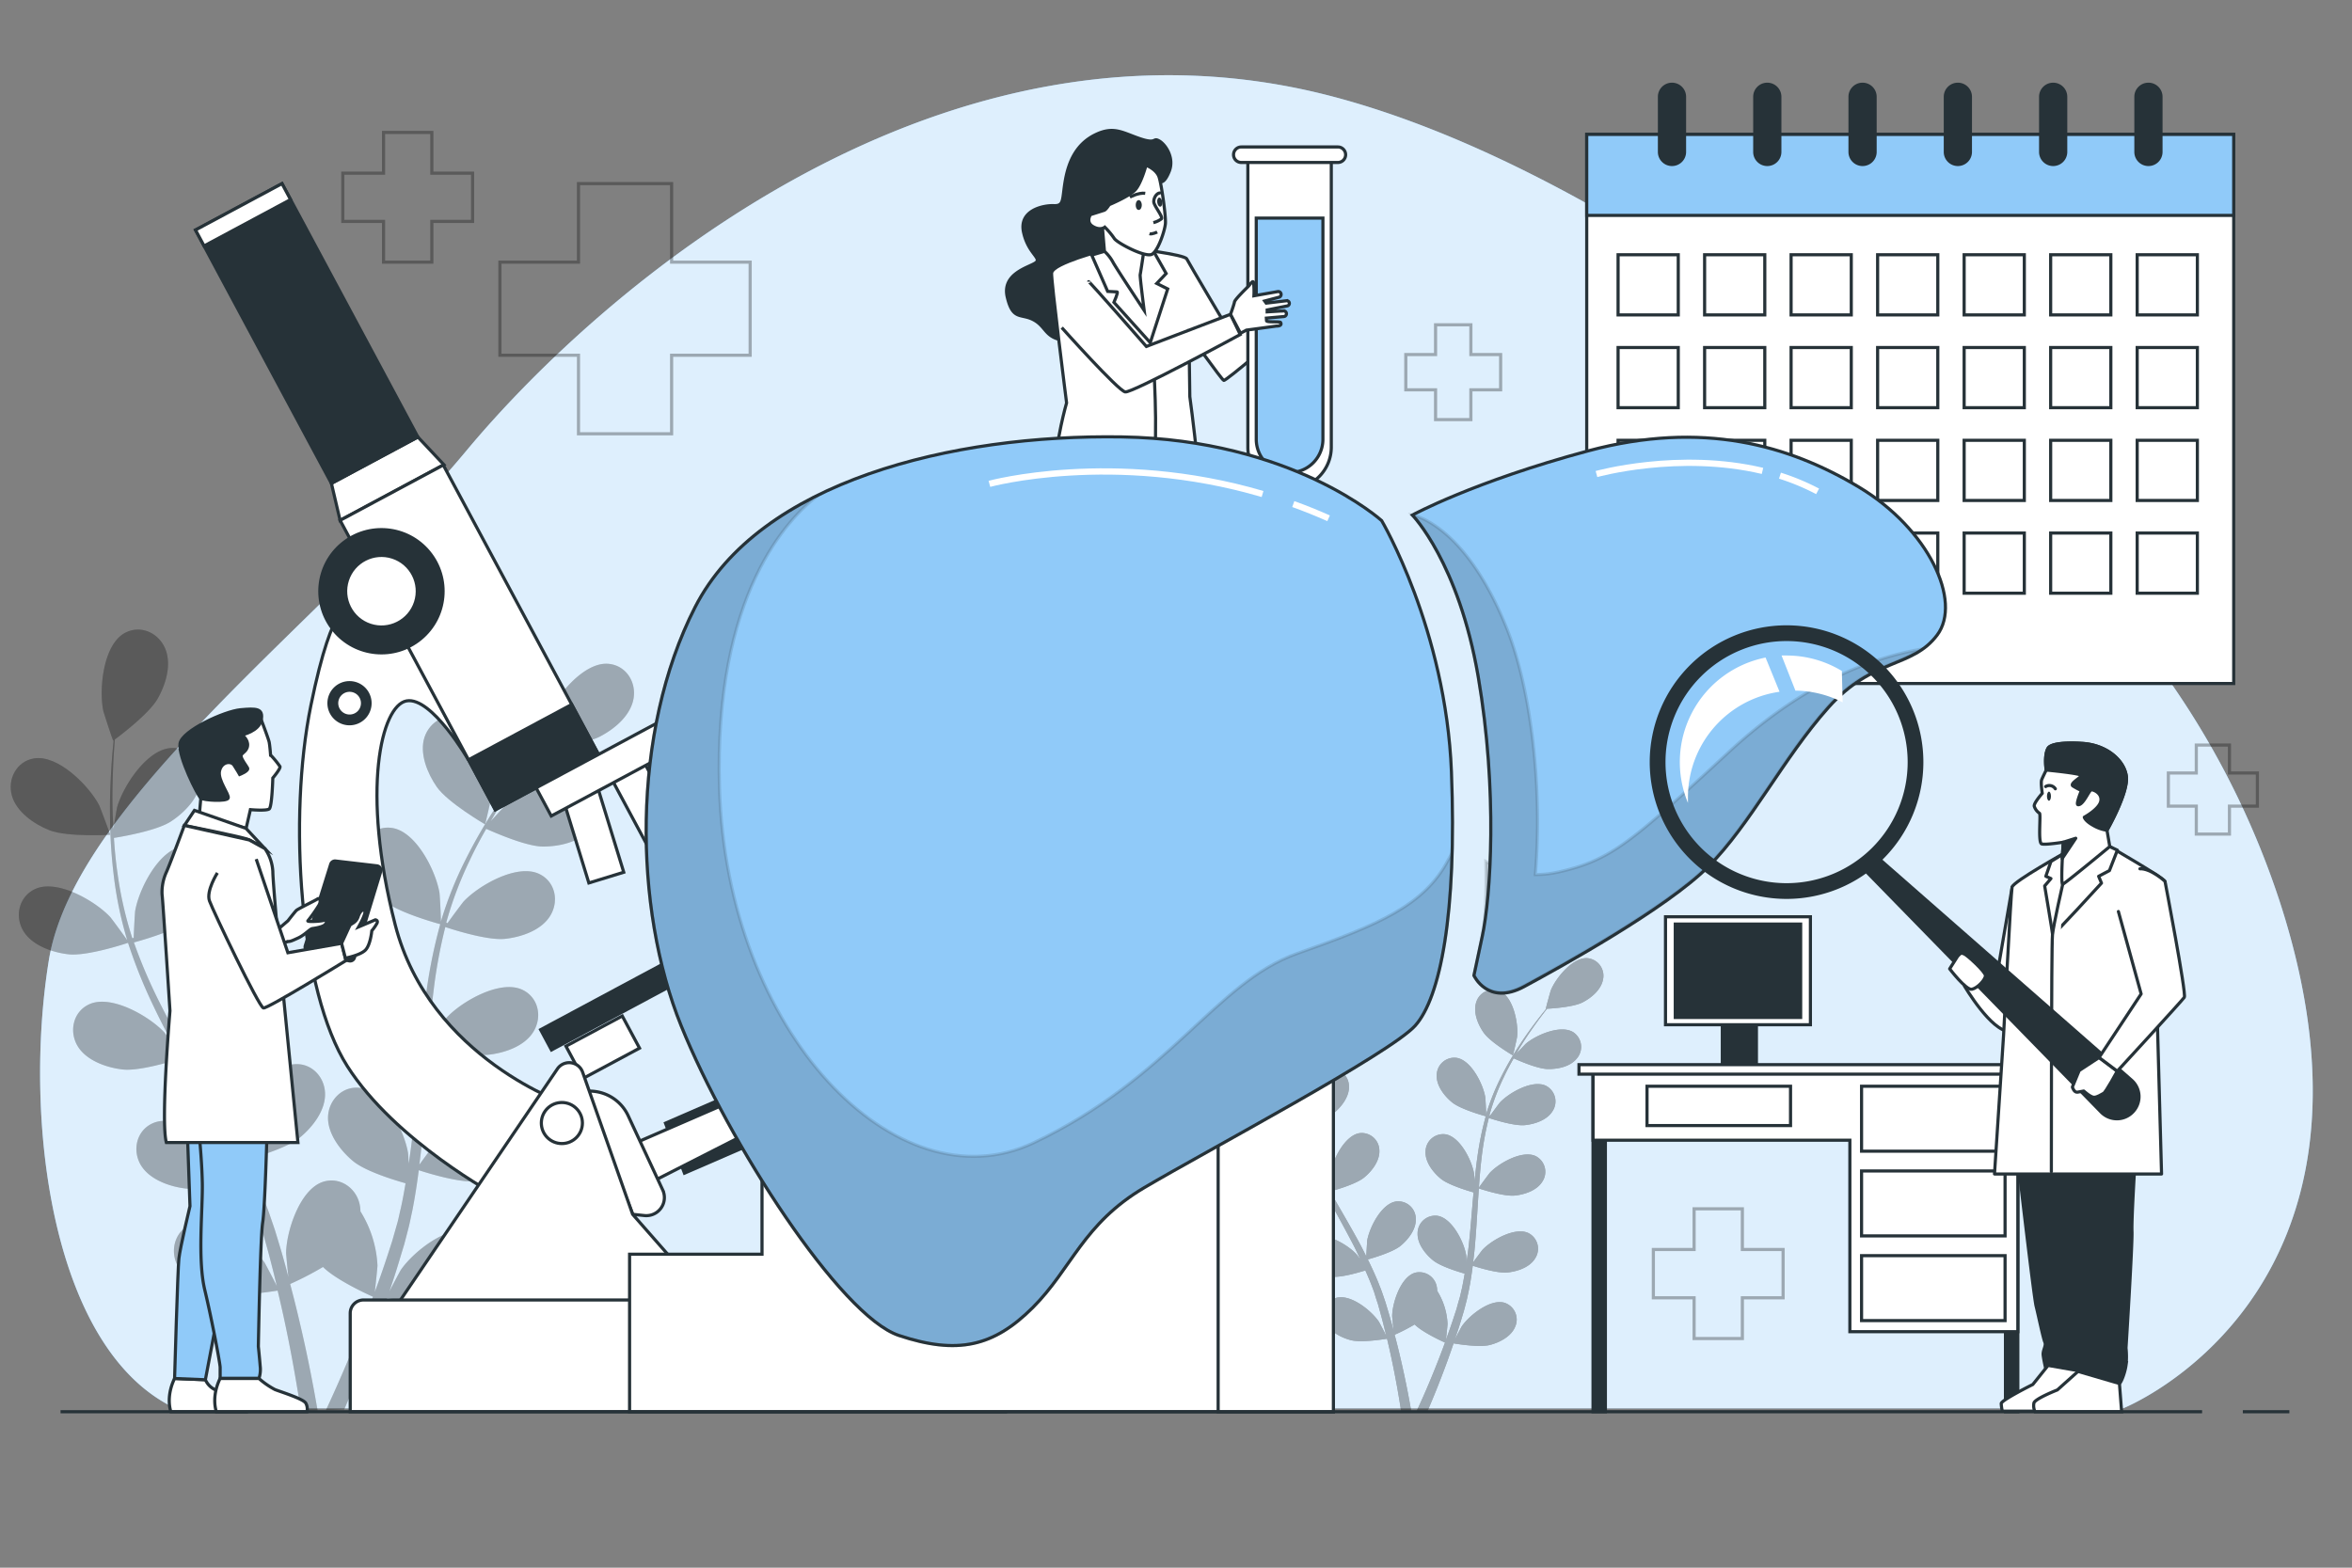 <svg xmlns="http://www.w3.org/2000/svg" viewBox="0 0 750 500"><rect x="0" y="0" width="750" height="500" fill="#808080" stroke="none"/><g id="freepik--background-simple--inject-169"><path d="M727,287.69a268.52,268.52,0,0,0-76.78-117.25C600.27,125.89,508.88,52.8,424.7,30.72,300.86-1.75,192.61,91,148.58,143.92S23.82,255.26,15.57,306.29s.91,124.33,40.36,142.89H677S767.65,413.15,727,287.69Z" style="fill:#90CAF9"></path><path d="M727,287.69a268.52,268.52,0,0,0-76.78-117.25C600.27,125.89,508.88,52.8,424.7,30.72,300.86-1.75,192.61,91,148.58,143.92S23.82,255.26,15.57,306.29s.91,124.33,40.36,142.89H677S767.65,413.15,727,287.69Z" style="fill:#fff;opacity:0.7"></path></g><g id="freepik--Plants--inject-169"><g style="opacity:0.3"><path d="M482.42,336.61c.08,0,1.33-5.6,1.36-6,.44-4.22-1.2-12.63-5.55-14.54a5.62,5.62,0,0,0-7.52,3.65c-1,3.19.55,7,2.37,9.6C475.21,332.41,482.42,336.6,482.42,336.61Z"></path><path d="M398.07,337.75c3.46,1.37,11.78.89,11.79.89s-2-5.4-2.15-5.72c-2-3.76-8-9.87-12.65-9.07a5.61,5.61,0,0,0-4.26,7.2C391.69,334.28,395.12,336.58,398.07,337.75Z"></path><path d="M401.8,361.79c3.55.39,10.91-2,11.5-2.23a98.42,98.42,0,0,0,4.95,12.32c1.1,2.34,2.29,4.65,3.51,7-.71-1-1.36-1.83-1.46-1.94-2.89-3.11-10.3-7.42-14.6-5.41a5.63,5.63,0,0,0-2.21,8.07c1.72,2.88,5.64,4.2,8.79,4.54s9.51-1.58,11.17-2.12l1.43,2.64c2.3,4.21,4.62,8.41,6.77,12.59.76,1.47,1.45,3,2.15,4.43-.64-.86-1.18-1.58-1.27-1.68-2.89-3.11-10.29-7.42-14.6-5.41a5.63,5.63,0,0,0-2.21,8.07c1.72,2.88,5.64,4.2,8.79,4.54s8.89-1.4,10.87-2c.67,1.53,1.35,3.07,1.93,4.59.37,1,.8,2,1.11,3.09s.67,2.1,1,3.13c.55,2,1.14,4.08,1.64,6.06.35,1.37.67,2.68,1,4-.73-1.48-2.24-4.34-2.39-4.56-2.38-3.51-9-8.89-13.61-7.56a5.62,5.62,0,0,0-3.4,7.64c1.26,3.11,4.93,5,8,5.82,3.37.91,10.72-.29,11.64-.44.52,2.19,1,4.32,1.43,6.35,1.49,7,2.46,12.86,3.09,17l3.21-.12c0-.12,0-.23-.06-.36-.72-4.16-1.84-10.09-3.5-17.13-.51-2.23-1.11-4.59-1.75-7a60.81,60.81,0,0,0,6.38-3.28c2.53,2.54,8.86,5.4,9.68,5.77-.77,2.11-1.55,4.16-2.31,6.08-2.61,6.66-5,12.1-6.8,15.89l3.53-.13c1.63-3.76,3.7-8.78,5.9-14.76.8-2.14,1.6-4.44,2.41-6.82.9.15,8.26,1.38,11.64.49,3.06-.8,6.74-2.68,8-5.79a5.63,5.63,0,0,0-3.38-7.65c-4.55-1.36-11.24,4-13.64,7.5-.14.21-1.42,2.62-2.21,4.15.33-1,.65-1.91,1-2.92.65-2,1.24-4,1.88-6.13.28-1,.55-2.1.83-3.17s.48-2.21.73-3.32c.52-2.59.93-5.24,1.27-7.92,1.74.56,7.94,2.48,11.11,2.14s7.07-1.63,8.8-4.51a5.61,5.61,0,0,0-2.18-8.07c-4.29-2-11.72,2.25-14.62,5.34-.18.2-2,2.65-3,4,.2-1.61.4-3.22.54-4.86.42-4.73.7-9.52,1-14.31.09-1.47.19-2.93.3-4.39.61.21,7.93,2.64,11.48,2.27,3.15-.33,7.07-1.63,8.8-4.51a5.62,5.62,0,0,0-2.18-8.08c-4.29-2-11.72,2.25-14.62,5.35-.21.23-2.84,3.77-3.47,4.7.23-3.21.48-6.42.86-9.57a99.46,99.46,0,0,1,2.3-12.64c.28.1,7.91,2.68,11.54,2.29,3.16-.33,7.08-1.63,8.81-4.5a5.62,5.62,0,0,0-2.18-8.08c-4.3-2-11.72,2.25-14.62,5.35-.19.2-2.19,2.89-3.12,4.2l-.24-.12a71.33,71.33,0,0,1,4.56-12.08c1-2.15,2.08-4.15,3.18-6.08,1.37.63,7.67,3.42,11,3.43s7.21-.84,9.24-3.51a5.63,5.63,0,0,0-1.27-8.27c-4.05-2.48-11.9.95-15.12,3.71-.18.15-1.79,1.88-3,3.15.51-.86,1-1.76,1.52-2.57,1.88-3.06,3.79-5.75,5.51-8.12,1-1.34,1.9-2.53,2.76-3.63,1.67-.09,8.38-.53,11.27-2s6-4.08,6.59-7.38a5.63,5.63,0,0,0-4.95-6.75c-4.74-.34-10.12,6.32-11.71,10.26-.13.34-1.67,5.9-1.58,5.9h.1c-.86,1.05-1.76,2.18-2.73,3.44-1.77,2.33-3.74,5-5.7,8a99.44,99.44,0,0,0-5.84,10.08,73.86,73.86,0,0,0-4.87,12.09l0,.15c0-1.39-.23-5.28-.28-5.58-.69-4.18-4.49-11.86-9.19-12.56a5.62,5.62,0,0,0-6.29,5.51c-.16,3.35,2.38,6.61,4.82,8.64,2.74,2.28,10.22,4.33,10.81,4.49a99.19,99.19,0,0,0-2.66,13c-.37,2.55-.65,5.14-.91,7.73-.06-1.2-.12-2.27-.15-2.42-.69-4.19-4.49-11.87-9.19-12.57a5.63,5.63,0,0,0-6.29,5.52c-.16,3.35,2.38,6.6,4.82,8.63s8.81,3.93,10.49,4.4l-.27,3c-.4,4.78-.78,9.56-1.29,14.23-.19,1.65-.42,3.27-.66,4.88-.05-1.07-.11-2-.13-2.1-.69-4.19-4.49-11.86-9.19-12.56a5.62,5.62,0,0,0-6.3,5.51c-.15,3.35,2.39,6.61,4.83,8.63s8.19,3.74,10.19,4.32c-.29,1.64-.58,3.3-.93,4.88-.27,1.08-.45,2.13-.78,3.2s-.6,2.11-.89,3.16c-.65,2-1.3,4-2,6-.46,1.34-.92,2.6-1.39,3.88.2-1.64.53-4.85.52-5.12a21.72,21.72,0,0,0-3.3-10.51,6.43,6.43,0,0,0-.12-1.24,5.62,5.62,0,0,0-7-4.52c-4.54,1.38-7.17,9.54-7.24,13.78,0,.25.26,3,.45,4.68-.26-1-.51-1.95-.8-3-.55-2-1.16-4-1.81-6.15-.35-1-.7-2.06-1.06-3.1s-.82-2.11-1.22-3.17c-1-2.45-2.13-4.89-3.32-7.31,1.77-.49,8-2.32,10.45-4.34s5-5.27,4.85-8.62a5.61,5.61,0,0,0-6.27-5.53c-4.7.68-8.53,8.34-9.24,12.52,0,.26-.22,3.32-.28,5-.73-1.45-1.44-2.9-2.23-4.35-2.26-4.17-4.67-8.33-7.07-12.48L424.16,380c.63-.17,8.08-2.17,10.83-4.44,2.45-2,5-5.27,4.86-8.62a5.63,5.63,0,0,0-6.28-5.54c-4.7.68-8.53,8.35-9.24,12.53-.05.32-.29,4.72-.3,5.84-1.59-2.81-3.14-5.63-4.56-8.46a98.69,98.69,0,0,1-5.06-11.81c.29-.07,8.08-2.13,10.89-4.46,2.45-2,5-5.26,4.86-8.61a5.63,5.63,0,0,0-6.27-5.54c-4.71.68-8.54,8.34-9.25,12.52,0,.28-.23,3.63-.28,5.23l-.27,0a72.63,72.63,0,0,1-2.86-12.6c-.35-2.34-.55-4.61-.7-6.82,1.49-.23,8.28-1.38,11.05-3.19s5.55-4.68,5.77-8a5.61,5.61,0,0,0-5.62-6.19c-4.75.15-9.4,7.35-10.56,11.43-.07.22-.46,2.55-.73,4.25-.05-1-.12-2-.15-3-.12-3.59,0-6.88.12-9.8.08-1.66.19-3.16.3-4.56,1.34-1,6.7-5.06,8.29-7.89s2.76-6.71,1.42-9.78a5.62,5.62,0,0,0-7.85-2.91c-4.14,2.33-4.95,10.86-4.1,15,.07.36,1.86,5.84,1.93,5.79l.08-.06c-.14,1.35-.27,2.79-.38,4.37-.19,2.92-.37,6.23-.33,9.83a100.61,100.61,0,0,0,.69,11.63,72.73,72.73,0,0,0,2.61,12.78.58.58,0,0,1,.05.14c-.79-1.14-3.1-4.28-3.3-4.5-2.89-3.11-10.29-7.42-14.6-5.41a5.63,5.63,0,0,0-2.21,8.07C394.73,360.12,398.65,361.44,401.8,361.79Z"></path><path d="M398.07,337.75c3.46,1.37,11.78.89,11.79.89s-2-5.4-2.15-5.72c-2-3.76-8-9.87-12.65-9.07a5.61,5.61,0,0,0-4.26,7.2C391.69,334.28,395.12,336.58,398.07,337.75Z"></path><path d="M482.42,336.61c.08,0,1.33-5.6,1.36-6,.44-4.22-1.2-12.63-5.55-14.54a5.62,5.62,0,0,0-7.52,3.65c-1,3.19.55,7,2.37,9.6C475.21,332.41,482.42,336.6,482.42,336.61Z"></path><path d="M401.8,361.79c3.55.39,10.91-2,11.5-2.23a98.42,98.42,0,0,0,4.95,12.32c1.1,2.34,2.29,4.65,3.51,7-.71-1-1.36-1.83-1.46-1.94-2.89-3.11-10.3-7.42-14.6-5.41a5.63,5.63,0,0,0-2.21,8.07c1.72,2.88,5.64,4.2,8.79,4.54s9.51-1.58,11.17-2.12l1.43,2.64c2.3,4.21,4.62,8.41,6.77,12.59.76,1.47,1.45,3,2.15,4.43-.64-.86-1.18-1.58-1.27-1.68-2.89-3.11-10.29-7.42-14.6-5.41a5.63,5.63,0,0,0-2.21,8.07c1.72,2.88,5.64,4.2,8.79,4.54s8.89-1.4,10.87-2c.67,1.53,1.35,3.07,1.93,4.59.37,1,.8,2,1.11,3.09s.67,2.1,1,3.13c.55,2,1.14,4.08,1.64,6.06.35,1.37.67,2.68,1,4-.73-1.48-2.24-4.34-2.39-4.56-2.38-3.51-9-8.89-13.61-7.56a5.62,5.62,0,0,0-3.4,7.64c1.26,3.11,4.93,5,8,5.82,3.37.91,10.72-.29,11.64-.44.52,2.19,1,4.32,1.43,6.35,1.49,7,2.46,12.86,3.09,17l3.21-.12c0-.12,0-.23-.06-.36-.72-4.16-1.84-10.09-3.5-17.13-.51-2.23-1.11-4.59-1.75-7a60.81,60.81,0,0,0,6.38-3.28c2.53,2.54,8.86,5.4,9.68,5.77-.77,2.11-1.55,4.16-2.31,6.08-2.61,6.66-5,12.1-6.8,15.89l3.53-.13c1.63-3.76,3.7-8.78,5.9-14.76.8-2.14,1.6-4.44,2.41-6.82.9.15,8.26,1.38,11.64.49,3.06-.8,6.74-2.68,8-5.79a5.63,5.63,0,0,0-3.38-7.65c-4.55-1.36-11.24,4-13.64,7.5-.14.21-1.42,2.62-2.21,4.15.33-1,.65-1.91,1-2.92.65-2,1.24-4,1.88-6.13.28-1,.55-2.1.83-3.17s.48-2.21.73-3.32c.52-2.59.93-5.24,1.27-7.92,1.74.56,7.94,2.48,11.11,2.14s7.07-1.63,8.8-4.51a5.61,5.61,0,0,0-2.18-8.07c-4.29-2-11.72,2.25-14.62,5.34-.18.2-2,2.65-3,4,.2-1.61.4-3.22.54-4.86.42-4.73.7-9.52,1-14.31.09-1.47.19-2.93.3-4.39.61.21,7.93,2.64,11.48,2.27,3.15-.33,7.07-1.63,8.8-4.51a5.62,5.62,0,0,0-2.18-8.08c-4.29-2-11.72,2.25-14.62,5.35-.21.23-2.84,3.77-3.47,4.7.23-3.21.48-6.42.86-9.57a99.46,99.46,0,0,1,2.3-12.64c.28.1,7.91,2.68,11.54,2.29,3.16-.33,7.08-1.63,8.81-4.5a5.62,5.62,0,0,0-2.18-8.08c-4.3-2-11.72,2.25-14.62,5.35-.19.2-2.19,2.89-3.12,4.2l-.24-.12a71.33,71.33,0,0,1,4.56-12.08c1-2.15,2.08-4.15,3.18-6.08,1.37.63,7.67,3.42,11,3.43s7.21-.84,9.24-3.51a5.63,5.63,0,0,0-1.27-8.27c-4.05-2.48-11.9.95-15.12,3.71-.18.15-1.79,1.88-3,3.15.51-.86,1-1.76,1.52-2.57,1.88-3.06,3.79-5.75,5.51-8.12,1-1.34,1.9-2.53,2.76-3.63,1.67-.09,8.38-.53,11.27-2s6-4.08,6.59-7.38a5.63,5.63,0,0,0-4.95-6.75c-4.74-.34-10.12,6.32-11.71,10.26-.13.34-1.67,5.9-1.58,5.9h.1c-.86,1.05-1.76,2.18-2.73,3.44-1.77,2.33-3.74,5-5.7,8a99.44,99.44,0,0,0-5.84,10.08,73.86,73.86,0,0,0-4.87,12.09l0,.15c0-1.39-.23-5.28-.28-5.58-.69-4.18-4.49-11.86-9.19-12.56a5.62,5.62,0,0,0-6.29,5.51c-.16,3.35,2.38,6.61,4.82,8.64,2.74,2.28,10.22,4.33,10.81,4.49a99.19,99.19,0,0,0-2.66,13c-.37,2.55-.65,5.14-.91,7.73-.06-1.2-.12-2.27-.15-2.42-.69-4.19-4.49-11.87-9.19-12.57a5.63,5.63,0,0,0-6.29,5.52c-.16,3.35,2.38,6.6,4.82,8.63s8.81,3.93,10.49,4.4l-.27,3c-.4,4.78-.78,9.56-1.29,14.23-.19,1.65-.42,3.27-.66,4.88-.05-1.07-.11-2-.13-2.1-.69-4.19-4.49-11.86-9.19-12.56a5.62,5.62,0,0,0-6.3,5.51c-.15,3.35,2.39,6.61,4.83,8.63s8.19,3.74,10.19,4.32c-.29,1.64-.58,3.3-.93,4.88-.27,1.08-.45,2.13-.78,3.2s-.6,2.11-.89,3.16c-.65,2-1.3,4-2,6-.46,1.34-.92,2.6-1.39,3.88.2-1.64.53-4.85.52-5.12a21.72,21.72,0,0,0-3.3-10.51,6.43,6.43,0,0,0-.12-1.24,5.62,5.62,0,0,0-7-4.52c-4.54,1.38-7.17,9.54-7.24,13.78,0,.25.26,3,.45,4.68-.26-1-.51-1.95-.8-3-.55-2-1.16-4-1.81-6.15-.35-1-.7-2.06-1.06-3.1s-.82-2.11-1.22-3.17c-1-2.45-2.13-4.89-3.32-7.31,1.77-.49,8-2.32,10.45-4.34s5-5.27,4.85-8.62a5.61,5.61,0,0,0-6.27-5.53c-4.7.68-8.53,8.34-9.24,12.52,0,.26-.22,3.32-.28,5-.73-1.45-1.44-2.9-2.23-4.35-2.26-4.17-4.67-8.33-7.07-12.48L424.16,380c.63-.17,8.08-2.17,10.83-4.44,2.45-2,5-5.27,4.86-8.62a5.63,5.63,0,0,0-6.28-5.54c-4.7.68-8.53,8.35-9.24,12.53-.05.32-.29,4.72-.3,5.84-1.59-2.81-3.14-5.63-4.56-8.46a98.69,98.69,0,0,1-5.06-11.81c.29-.07,8.08-2.13,10.89-4.46,2.45-2,5-5.26,4.86-8.61a5.63,5.63,0,0,0-6.27-5.54c-4.71.68-8.54,8.34-9.25,12.52,0,.28-.23,3.63-.28,5.23l-.27,0a72.63,72.63,0,0,1-2.86-12.6c-.35-2.34-.55-4.61-.7-6.82,1.49-.23,8.28-1.38,11.05-3.19s5.55-4.68,5.77-8a5.61,5.61,0,0,0-5.62-6.19c-4.75.15-9.4,7.35-10.56,11.43-.07.22-.46,2.55-.73,4.25-.05-1-.12-2-.15-3-.12-3.59,0-6.88.12-9.8.08-1.66.19-3.16.3-4.56,1.34-1,6.7-5.06,8.29-7.89s2.76-6.71,1.42-9.78a5.62,5.62,0,0,0-7.85-2.91c-4.14,2.33-4.95,10.86-4.1,15,.07.36,1.86,5.84,1.93,5.79l.08-.06c-.14,1.35-.27,2.79-.38,4.37-.19,2.92-.37,6.23-.33,9.83a100.61,100.61,0,0,0,.69,11.63,72.73,72.73,0,0,0,2.61,12.78.58.58,0,0,1,.05.14c-.79-1.14-3.1-4.28-3.3-4.5-2.89-3.11-10.29-7.42-14.6-5.41a5.63,5.63,0,0,0-2.21,8.07C394.73,360.12,398.65,361.44,401.8,361.79Z"></path></g><g style="opacity:0.3"><path d="M154.66,262.91c.12.07,2.17-9.21,2.23-9.81.72-6.95-2-20.8-9.13-23.95-5.16-2.27-10.73.88-12.4,6s.92,11.53,3.91,15.81C142.77,256,154.65,262.9,154.66,262.91Z"></path><path d="M15.75,264.79c5.7,2.25,19.41,1.46,19.42,1.46s-3.26-8.88-3.54-9.42c-3.24-6.19-13.13-16.25-20.84-14.93-5.55.95-8.46,6.64-7,11.85S10.9,262.87,15.75,264.79Z"></path><path d="M21.89,304.37c5.85.64,18-3.34,18.94-3.66A163.09,163.09,0,0,0,49,321c1.82,3.84,3.78,7.65,5.79,11.45-1.18-1.6-2.24-3-2.41-3.2-4.76-5.12-17-12.22-24-8.91-5.11,2.39-6.4,8.65-3.63,13.29s9.27,6.91,14.46,7.48,15.66-2.61,18.41-3.49c.78,1.45,1.55,2.9,2.34,4.35,3.8,6.93,7.61,13.84,11.15,20.73,1.25,2.42,2.39,4.86,3.54,7.29-1-1.41-1.94-2.6-2.09-2.77-4.76-5.11-17-12.21-24-8.9-5.11,2.38-6.41,8.65-3.64,13.29s9.28,6.91,14.47,7.48c5,.55,14.65-2.31,17.91-3.34,1.1,2.53,2.21,5.06,3.16,7.56.61,1.72,1.32,3.33,1.84,5.09s1.1,3.45,1.64,5.15c.92,3.31,1.89,6.73,2.7,10,.59,2.26,1.1,4.42,1.63,6.6-1.22-2.43-3.69-7.14-3.94-7.51C80.3,396.84,69.32,388,61.81,390.18c-5.4,1.58-7.64,7.57-5.6,12.58s8.12,8.24,13.16,9.59c5.55,1.48,17.65-.48,19.16-.73.86,3.6,1.66,7.12,2.36,10.45,2.45,11.5,4,21.18,5.08,28l5.3-.19c0-.21-.06-.39-.1-.6-1.19-6.85-3-16.61-5.76-28.2-.85-3.67-1.84-7.57-2.89-11.56A101.88,101.88,0,0,0,103,404.09c4.16,4.19,14.59,8.9,15.94,9.5-1.28,3.48-2.55,6.85-3.8,10-4.31,11-8.31,19.92-11.2,26.15l5.82-.2c2.67-6.19,6.08-14.46,9.71-24.3,1.31-3.53,2.64-7.33,4-11.24,1.49.26,13.6,2.28,19.17.81,5-1.33,11.1-4.42,13.2-9.53s-.15-11-5.56-12.6c-7.5-2.23-18.51,6.58-22.46,12.35-.23.34-2.34,4.31-3.64,6.84.54-1.61,1.07-3.15,1.6-4.81,1.07-3.26,2-6.56,3.1-10.09.45-1.73.91-3.47,1.36-5.23s.8-3.63,1.21-5.46c.85-4.27,1.52-8.64,2.09-13.05,2.86.93,13.07,4.08,18.28,3.53s11.65-2.69,14.49-7.42,1.52-10.9-3.58-13.31c-7.07-3.33-19.3,3.71-24.07,8.81-.3.32-3.31,4.36-4.93,6.62.33-2.66.66-5.31.9-8,.69-7.78,1.14-15.68,1.63-23.56.15-2.42.32-4.82.49-7.23,1,.34,13.07,4.35,18.91,3.74,5.19-.55,11.65-2.69,14.49-7.43s1.52-10.89-3.58-13.3c-7.07-3.34-19.3,3.71-24.07,8.81-.36.38-4.69,6.21-5.72,7.74.37-5.3.79-10.58,1.42-15.76A161.55,161.55,0,0,1,142,295.67c.47.16,13,4.4,19,3.77,5.19-.55,11.64-2.69,14.49-7.42s1.52-10.9-3.58-13.3c-7.07-3.34-19.3,3.7-24.07,8.8-.31.34-3.62,4.77-5.14,6.92l-.4-.2a119.36,119.36,0,0,1,7.51-19.89c1.65-3.54,3.43-6.83,5.24-10,2.26,1,12.63,5.62,18.07,5.65,5.22,0,11.87-1.4,15.23-5.78s2.7-10.67-2.1-13.62c-6.67-4.1-19.59,1.57-24.9,6.11-.29.25-2.94,3.08-4.85,5.18.84-1.42,1.68-2.9,2.5-4.24,3.1-5,6.25-9.46,9.06-13.36,1.63-2.2,3.13-4.16,4.56-6,2.75-.14,13.8-.87,18.56-3.31s9.89-6.71,10.84-12.15-2.52-10.71-8.14-11.12c-7.8-.56-16.66,10.42-19.28,16.9-.22.56-2.75,9.72-2.61,9.71h.17c-1.41,1.73-2.91,3.59-4.5,5.66-2.91,3.84-6.16,8.21-9.38,13.2a163.93,163.93,0,0,0-9.62,16.6,120.76,120.76,0,0,0-8,19.91c0,.08,0,.17-.07.25,0-2.29-.36-8.69-.45-9.18-1.14-6.89-7.39-19.54-15.13-20.69-5.58-.83-10.11,3.68-10.37,9.08s3.93,10.88,7.94,14.22c4.53,3.76,16.83,7.12,17.81,7.39A164.07,164.07,0,0,0,136,316.19c-.6,4.21-1.07,8.47-1.49,12.74-.1-2-.2-3.75-.24-4-1.15-6.89-7.4-19.53-15.14-20.68-5.57-.83-10.11,3.67-10.36,9.08s3.92,10.88,7.94,14.21,14.5,6.47,17.27,7.25c-.14,1.64-.3,3.27-.44,4.92-.66,7.87-1.29,15.74-2.13,23.44-.3,2.71-.7,5.37-1.08,8-.09-1.76-.18-3.24-.22-3.46-1.14-6.89-7.39-19.54-15.13-20.69-5.58-.83-10.12,3.68-10.37,9.08s3.93,10.88,7.94,14.22,13.49,6.16,16.78,7.1c-.47,2.71-.94,5.43-1.53,8-.44,1.77-.73,3.51-1.27,5.27l-1.48,5.2c-1.06,3.27-2.14,6.65-3.25,9.81-.76,2.21-1.52,4.29-2.29,6.4.33-2.7.86-8,.86-8.44a35.91,35.91,0,0,0-5.44-17.3,9.94,9.94,0,0,0-.2-2c-1-5.31-6.19-9.09-11.59-7.45-7.48,2.28-11.8,15.71-11.91,22.69,0,.41.42,4.89.73,7.71-.44-1.63-.84-3.22-1.31-4.89-.91-3.31-1.92-6.59-3-10.12-.57-1.69-1.16-3.4-1.75-5.12s-1.34-3.47-2-5.22c-1.64-4-3.49-8-5.45-12,2.9-.81,13.15-3.81,17.2-7.15s8.22-8.66,8-14.18-4.75-9.93-10.33-9.12c-7.74,1.12-14,13.74-15.22,20.62-.07.43-.35,5.47-.45,8.24-1.2-2.39-2.38-4.79-3.67-7.17-3.72-6.87-7.7-13.71-11.64-20.56-1.21-2.09-2.39-4.19-3.58-6.29,1-.28,13.3-3.58,17.83-7.32,4-3.32,8.23-8.67,8-14.19s-4.75-9.92-10.33-9.11c-7.74,1.11-14,13.73-15.22,20.62-.09.52-.48,7.77-.5,9.61-2.61-4.62-5.17-9.26-7.51-13.93a163.63,163.63,0,0,1-8.33-19.43c.48-.13,13.3-3.52,17.94-7.35,4-3.32,8.23-8.67,8-14.19s-4.74-9.92-10.32-9.11c-7.75,1.11-14.05,13.73-15.22,20.62-.08.45-.39,6-.47,8.6l-.44.07a119.21,119.21,0,0,1-4.72-20.74c-.57-3.87-.9-7.6-1.14-11.23,2.45-.39,13.64-2.28,18.19-5.26,4.37-2.86,9.13-7.71,9.51-13.22s-3.63-10.39-9.27-10.2c-7.82.26-15.47,12.11-17.39,18.83-.11.36-.75,4.19-1.19,7-.08-1.64-.2-3.34-.25-4.91-.2-5.91,0-11.34.19-16.14.13-2.74.31-5.2.5-7.51,2.21-1.63,11-8.34,13.65-13s4.55-11.05,2.34-16.11-8-7.54-12.92-4.78c-6.82,3.83-8.15,17.88-6.76,24.72.12.6,3.07,9.63,3.18,9.55l.13-.1c-.22,2.21-.44,4.59-.63,7.19-.3,4.81-.61,10.25-.53,16.19a163.44,163.44,0,0,0,1.13,19.15,120,120,0,0,0,4.3,21c0,.08.06.16.08.25-1.29-1.89-5.1-7.05-5.44-7.42-4.75-5.11-17-12.21-24-8.9C6,286,4.66,292.25,7.43,296.89S16.71,303.8,21.89,304.37Z"></path><path d="M15.75,264.79c5.7,2.25,19.41,1.46,19.42,1.46s-3.26-8.88-3.54-9.42c-3.24-6.19-13.13-16.25-20.84-14.93-5.55.95-8.46,6.64-7,11.85S10.9,262.87,15.75,264.79Z" style="opacity:0.3"></path><path d="M154.66,262.91c.12.07,2.17-9.21,2.23-9.81.72-6.95-2-20.8-9.13-23.95-5.16-2.27-10.73.88-12.4,6s.92,11.53,3.91,15.81C142.77,256,154.65,262.9,154.66,262.91Z" style="opacity:0.3"></path><path d="M21.89,304.37c5.85.64,18-3.34,18.94-3.66A163.09,163.09,0,0,0,49,321c1.82,3.84,3.78,7.65,5.79,11.45-1.18-1.6-2.24-3-2.41-3.2-4.76-5.12-17-12.22-24-8.91-5.11,2.39-6.4,8.65-3.63,13.29s9.27,6.91,14.46,7.48,15.66-2.61,18.41-3.49c.78,1.45,1.55,2.9,2.34,4.35,3.8,6.93,7.61,13.84,11.15,20.73,1.25,2.42,2.39,4.86,3.54,7.29-1-1.41-1.94-2.6-2.09-2.77-4.76-5.11-17-12.21-24-8.9-5.11,2.38-6.41,8.65-3.64,13.29s9.28,6.91,14.47,7.48c5,.55,14.65-2.31,17.91-3.34,1.1,2.53,2.21,5.06,3.16,7.56.61,1.72,1.32,3.33,1.84,5.09s1.1,3.45,1.64,5.15c.92,3.31,1.89,6.73,2.7,10,.59,2.26,1.1,4.42,1.63,6.6-1.22-2.43-3.69-7.14-3.94-7.51C80.3,396.84,69.32,388,61.81,390.18c-5.4,1.58-7.64,7.57-5.6,12.58s8.12,8.24,13.16,9.59c5.55,1.48,17.65-.48,19.16-.73.86,3.6,1.66,7.12,2.36,10.45,2.45,11.5,4,21.18,5.08,28l5.3-.19c0-.21-.06-.39-.1-.6-1.19-6.85-3-16.61-5.76-28.2-.85-3.67-1.84-7.57-2.89-11.56A101.88,101.88,0,0,0,103,404.09c4.16,4.19,14.59,8.9,15.94,9.5-1.28,3.48-2.55,6.85-3.8,10-4.31,11-8.31,19.92-11.2,26.15l5.82-.2c2.67-6.19,6.08-14.46,9.71-24.3,1.31-3.53,2.64-7.33,4-11.24,1.49.26,13.6,2.28,19.17.81,5-1.33,11.1-4.42,13.2-9.53s-.15-11-5.56-12.6c-7.5-2.23-18.51,6.58-22.46,12.35-.23.34-2.34,4.31-3.64,6.84.54-1.61,1.07-3.15,1.6-4.81,1.07-3.26,2-6.56,3.1-10.09.45-1.73.91-3.47,1.36-5.23s.8-3.63,1.21-5.46c.85-4.27,1.52-8.64,2.09-13.05,2.86.93,13.07,4.08,18.28,3.53s11.65-2.69,14.49-7.42,1.52-10.9-3.58-13.31c-7.07-3.33-19.3,3.71-24.07,8.81-.3.32-3.31,4.36-4.93,6.62.33-2.66.66-5.31.9-8,.69-7.78,1.14-15.68,1.63-23.56.15-2.42.32-4.82.49-7.23,1,.34,13.07,4.35,18.91,3.74,5.19-.55,11.65-2.69,14.49-7.43s1.52-10.89-3.58-13.3c-7.07-3.34-19.3,3.71-24.07,8.81-.36.38-4.69,6.21-5.72,7.74.37-5.3.79-10.58,1.42-15.76A161.55,161.55,0,0,1,142,295.67c.47.16,13,4.4,19,3.77,5.19-.55,11.64-2.69,14.49-7.42s1.52-10.9-3.58-13.3c-7.07-3.34-19.3,3.7-24.07,8.8-.31.34-3.62,4.77-5.14,6.92l-.4-.2a119.36,119.36,0,0,1,7.51-19.89c1.65-3.54,3.43-6.83,5.24-10,2.26,1,12.63,5.62,18.07,5.65,5.22,0,11.87-1.4,15.23-5.78s2.7-10.67-2.1-13.62c-6.67-4.1-19.59,1.57-24.9,6.11-.29.25-2.94,3.08-4.85,5.18.84-1.42,1.68-2.9,2.5-4.24,3.1-5,6.25-9.46,9.06-13.36,1.63-2.2,3.13-4.16,4.56-6,2.75-.14,13.8-.87,18.56-3.31s9.89-6.71,10.84-12.15-2.52-10.71-8.14-11.12c-7.8-.56-16.66,10.42-19.28,16.9-.22.56-2.75,9.72-2.61,9.71h.17c-1.41,1.73-2.91,3.59-4.5,5.66-2.91,3.84-6.16,8.21-9.38,13.2a163.93,163.93,0,0,0-9.62,16.6,120.76,120.76,0,0,0-8,19.91c0,.08,0,.17-.07.25,0-2.29-.36-8.69-.45-9.18-1.14-6.89-7.39-19.54-15.13-20.69-5.58-.83-10.11,3.68-10.37,9.08s3.93,10.88,7.94,14.22c4.53,3.76,16.83,7.12,17.81,7.39A164.07,164.07,0,0,0,136,316.19c-.6,4.21-1.07,8.47-1.49,12.74-.1-2-.2-3.75-.24-4-1.15-6.89-7.4-19.53-15.14-20.68-5.57-.83-10.11,3.67-10.36,9.08s3.92,10.88,7.94,14.21,14.5,6.47,17.27,7.25c-.14,1.64-.3,3.27-.44,4.92-.66,7.87-1.29,15.74-2.13,23.44-.3,2.71-.7,5.37-1.08,8-.09-1.76-.18-3.24-.22-3.46-1.14-6.89-7.39-19.54-15.13-20.69-5.58-.83-10.12,3.68-10.37,9.08s3.93,10.88,7.94,14.22,13.49,6.16,16.78,7.1c-.47,2.71-.94,5.43-1.53,8-.44,1.77-.73,3.51-1.27,5.27l-1.48,5.2c-1.06,3.27-2.14,6.65-3.25,9.81-.76,2.21-1.52,4.29-2.29,6.4.33-2.7.86-8,.86-8.44a35.91,35.91,0,0,0-5.44-17.3,9.94,9.94,0,0,0-.2-2c-1-5.31-6.19-9.09-11.59-7.45-7.48,2.28-11.8,15.71-11.91,22.69,0,.41.42,4.89.73,7.71-.44-1.63-.84-3.22-1.31-4.89-.91-3.31-1.92-6.59-3-10.12-.57-1.69-1.16-3.4-1.75-5.12s-1.34-3.47-2-5.22c-1.64-4-3.49-8-5.45-12,2.9-.81,13.15-3.81,17.2-7.15s8.22-8.66,8-14.18-4.75-9.93-10.33-9.12c-7.74,1.12-14,13.74-15.22,20.62-.07.43-.35,5.47-.45,8.24-1.2-2.39-2.38-4.79-3.67-7.17-3.72-6.87-7.7-13.71-11.64-20.56-1.21-2.09-2.39-4.19-3.58-6.29,1-.28,13.3-3.58,17.83-7.32,4-3.32,8.23-8.67,8-14.19s-4.75-9.92-10.33-9.11c-7.74,1.11-14,13.73-15.22,20.62-.09.52-.48,7.77-.5,9.61-2.61-4.62-5.17-9.26-7.51-13.93a163.63,163.63,0,0,1-8.33-19.43c.48-.13,13.3-3.52,17.94-7.35,4-3.32,8.23-8.67,8-14.19s-4.74-9.92-10.32-9.11c-7.75,1.11-14.05,13.73-15.22,20.62-.08.45-.39,6-.47,8.6l-.44.07a119.21,119.21,0,0,1-4.72-20.74c-.57-3.87-.9-7.6-1.14-11.23,2.45-.39,13.64-2.28,18.19-5.26,4.37-2.86,9.13-7.71,9.51-13.22s-3.63-10.39-9.27-10.2c-7.82.26-15.47,12.11-17.39,18.83-.11.36-.75,4.19-1.19,7-.08-1.64-.2-3.34-.25-4.91-.2-5.91,0-11.34.19-16.14.13-2.74.31-5.2.5-7.51,2.21-1.63,11-8.34,13.65-13s4.55-11.05,2.34-16.11-8-7.54-12.92-4.78c-6.82,3.83-8.15,17.88-6.76,24.72.12.6,3.07,9.63,3.18,9.55l.13-.1c-.22,2.21-.44,4.59-.63,7.19-.3,4.81-.61,10.25-.53,16.19a163.44,163.44,0,0,0,1.13,19.15,120,120,0,0,0,4.3,21c0,.08.06.16.08.25-1.29-1.89-5.1-7.05-5.44-7.42-4.75-5.11-17-12.21-24-8.9C6,286,4.66,292.25,7.43,296.89S16.71,303.8,21.89,304.37Z" style="opacity:0.3"></path></g></g><g id="freepik--Graphics--inject-169"><polygon points="568.59 398.52 555.6 398.52 555.6 385.54 540.21 385.54 540.21 398.52 527.22 398.52 527.22 413.92 540.21 413.92 540.21 426.91 555.6 426.91 555.6 413.92 568.59 413.92 568.59 398.52" style="fill:none;stroke:#000;stroke-miterlimit:10;opacity:0.3"></polygon><polygon points="239.21 83.61 214.16 83.61 214.16 58.56 184.47 58.56 184.47 83.61 159.41 83.61 159.41 113.3 184.47 113.3 184.47 138.35 214.16 138.35 214.16 113.3 239.21 113.3 239.21 83.61" style="fill:none;stroke:#000;stroke-miterlimit:10;opacity:0.3"></polygon><polygon points="150.69 55.23 137.7 55.23 137.7 42.24 122.3 42.24 122.3 55.23 109.31 55.23 109.31 70.62 122.3 70.62 122.3 83.61 137.7 83.61 137.7 70.62 150.69 70.62 150.69 55.23" style="fill:none;stroke:#000;stroke-miterlimit:10;opacity:0.3"></polygon><polygon points="478.52 113.08 469.03 113.08 469.03 103.59 457.77 103.59 457.77 113.08 448.28 113.08 448.28 124.33 457.77 124.33 457.77 133.83 469.03 133.83 469.03 124.33 478.52 124.33 478.52 113.08" style="fill:none;stroke:#000;stroke-miterlimit:10;opacity:0.3"></polygon><polygon points="719.83 246.54 710.92 246.54 710.92 237.63 700.35 237.63 700.35 246.54 691.44 246.54 691.44 257.11 700.35 257.11 700.35 266.02 710.92 266.02 710.92 257.11 719.83 257.11 719.83 246.54" style="fill:none;stroke:#000;stroke-miterlimit:10;opacity:0.3"></polygon></g><g id="freepik--Desk--inject-169"><rect x="549.21" y="326.28" width="10.87" height="13.14" style="fill:#263238;stroke:#263238;stroke-miterlimit:10"></rect><rect x="531.09" y="292.4" width="46.21" height="34.43" style="fill:#fff;stroke:#263238;stroke-miterlimit:10"></rect><rect x="534.21" y="294.72" width="39.98" height="29.79" style="fill:#263238;stroke:#263238;stroke-miterlimit:10"></rect><rect x="507.98" y="341.92" width="3.94" height="108.34" style="fill:#263238;stroke:#263238;stroke-miterlimit:10"></rect><rect x="639.5" y="341.92" width="3.94" height="108.34" style="fill:#263238;stroke:#263238;stroke-miterlimit:10"></rect><polygon points="589.88 341.92 507.99 341.92 507.99 363.66 589.88 363.66 589.88 424.73 643.44 424.73 643.44 363.66 643.44 341.92 589.88 341.92" style="fill:#fff;stroke:#263238;stroke-miterlimit:10"></polygon><rect x="503.5" y="339.56" width="143.66" height="3.03" style="fill:#fff;stroke:#263238;stroke-miterlimit:10"></rect><rect x="593.61" y="346.45" width="45.76" height="20.71" style="fill:#fff;stroke:#263238;stroke-miterlimit:10"></rect><rect x="525.2" y="346.45" width="45.76" height="12.54" style="fill:#fff;stroke:#263238;stroke-miterlimit:10"></rect><rect x="593.61" y="373.47" width="45.76" height="20.71" style="fill:#fff;stroke:#263238;stroke-miterlimit:10"></rect><rect x="593.61" y="400.48" width="45.76" height="20.71" style="fill:#fff;stroke:#263238;stroke-miterlimit:10"></rect></g><g id="freepik--Calendar--inject-169"><rect x="505.97" y="42.87" width="206.31" height="175.13" style="fill:#fff;stroke:#263238;stroke-miterlimit:10"></rect><rect x="505.97" y="42.87" width="206.31" height="25.83" style="fill:#90CAF9;stroke:#263238;stroke-miterlimit:10"></rect><rect x="515.97" y="81.25" width="19.19" height="19.19" style="fill:#fff;stroke:#263238;stroke-miterlimit:10"></rect><rect x="543.56" y="81.25" width="19.19" height="19.19" style="fill:#fff;stroke:#263238;stroke-miterlimit:10"></rect><rect x="571.14" y="81.25" width="19.19" height="19.19" style="fill:#fff;stroke:#263238;stroke-miterlimit:10"></rect><rect x="598.73" y="81.25" width="19.19" height="19.19" style="fill:#fff;stroke:#263238;stroke-miterlimit:10"></rect><rect x="626.32" y="81.25" width="19.19" height="19.19" style="fill:#fff;stroke:#263238;stroke-miterlimit:10"></rect><rect x="653.91" y="81.25" width="19.19" height="19.19" style="fill:#fff;stroke:#263238;stroke-miterlimit:10"></rect><rect x="681.5" y="81.25" width="19.19" height="19.19" style="fill:#fff;stroke:#263238;stroke-miterlimit:10"></rect><rect x="515.97" y="110.84" width="19.19" height="19.19" style="fill:#fff;stroke:#263238;stroke-miterlimit:10"></rect><rect x="543.56" y="110.84" width="19.19" height="19.19" style="fill:#fff;stroke:#263238;stroke-miterlimit:10"></rect><rect x="571.14" y="110.84" width="19.19" height="19.19" style="fill:#fff;stroke:#263238;stroke-miterlimit:10"></rect><rect x="598.73" y="110.84" width="19.19" height="19.19" style="fill:#fff;stroke:#263238;stroke-miterlimit:10"></rect><rect x="626.32" y="110.84" width="19.19" height="19.19" style="fill:#fff;stroke:#263238;stroke-miterlimit:10"></rect><rect x="653.91" y="110.84" width="19.19" height="19.19" style="fill:#fff;stroke:#263238;stroke-miterlimit:10"></rect><rect x="681.5" y="110.84" width="19.19" height="19.19" style="fill:#fff;stroke:#263238;stroke-miterlimit:10"></rect><rect x="515.97" y="140.43" width="19.19" height="19.19" style="fill:#fff;stroke:#263238;stroke-miterlimit:10"></rect><rect x="543.56" y="140.43" width="19.19" height="19.19" style="fill:#fff;stroke:#263238;stroke-miterlimit:10"></rect><rect x="571.14" y="140.43" width="19.19" height="19.19" style="fill:#fff;stroke:#263238;stroke-miterlimit:10"></rect><rect x="598.73" y="140.43" width="19.19" height="19.19" style="fill:#fff;stroke:#263238;stroke-miterlimit:10"></rect><rect x="626.32" y="140.43" width="19.19" height="19.19" style="fill:#fff;stroke:#263238;stroke-miterlimit:10"></rect><rect x="653.91" y="140.43" width="19.19" height="19.19" style="fill:#fff;stroke:#263238;stroke-miterlimit:10"></rect><rect x="681.5" y="140.43" width="19.19" height="19.19" style="fill:#fff;stroke:#263238;stroke-miterlimit:10"></rect><rect x="515.97" y="170.01" width="19.19" height="19.19" style="fill:#fff;stroke:#263238;stroke-miterlimit:10"></rect><rect x="543.56" y="170.01" width="19.19" height="19.19" style="fill:#fff;stroke:#263238;stroke-miterlimit:10"></rect><rect x="571.14" y="170.01" width="19.19" height="19.19" style="fill:#fff;stroke:#263238;stroke-miterlimit:10"></rect><rect x="598.73" y="170.01" width="19.19" height="19.19" style="fill:#fff;stroke:#263238;stroke-miterlimit:10"></rect><rect x="626.32" y="170.01" width="19.19" height="19.19" style="fill:#fff;stroke:#263238;stroke-miterlimit:10"></rect><rect x="653.91" y="170.01" width="19.19" height="19.19" style="fill:#fff;stroke:#263238;stroke-miterlimit:10"></rect><rect x="681.5" y="170.01" width="19.19" height="19.19" style="fill:#fff;stroke:#263238;stroke-miterlimit:10"></rect><path d="M533.16,52.46h0a4,4,0,0,1-4-4V30.87a4,4,0,0,1,4-4h0a4,4,0,0,1,4,4V48.46A4,4,0,0,1,533.16,52.46Z" style="fill:#263238;stroke:#263238;stroke-miterlimit:10"></path><path d="M563.55,52.46h0a4,4,0,0,1-4-4V30.87a4,4,0,0,1,4-4h0a4,4,0,0,1,4,4V48.46A4,4,0,0,1,563.55,52.46Z" style="fill:#263238;stroke:#263238;stroke-miterlimit:10"></path><path d="M593.93,52.46h0a4,4,0,0,1-4-4V30.87a4,4,0,0,1,4-4h0a4,4,0,0,1,4,4V48.46A4,4,0,0,1,593.93,52.46Z" style="fill:#263238;stroke:#263238;stroke-miterlimit:10"></path><path d="M624.32,52.46h0a4,4,0,0,1-4-4V30.87a4,4,0,0,1,4-4h0a4,4,0,0,1,4,4V48.46A4,4,0,0,1,624.32,52.46Z" style="fill:#263238;stroke:#263238;stroke-miterlimit:10"></path><path d="M654.71,52.46h0a4,4,0,0,1-4-4V30.87a4,4,0,0,1,4-4h0a4,4,0,0,1,4,4V48.46A4,4,0,0,1,654.71,52.46Z" style="fill:#263238;stroke:#263238;stroke-miterlimit:10"></path><path d="M685.09,52.46h0a4,4,0,0,1-4-4V30.87a4,4,0,0,1,4-4h0a4,4,0,0,1,4,4V48.46A4,4,0,0,1,685.09,52.46Z" style="fill:#263238;stroke:#263238;stroke-miterlimit:10"></path></g><g id="freepik--Microscope--inject-169"><path d="M111.57,194s-5.18-4.6-12.45,31.06-3.64,91,11.64,115,48,41.48,48,41.48l22.56-29.11S137,337.81,126,294.87s-4.37-69.86,3.64-71.32,19.72,18.8,19.72,18.8l-33.16-63.86Z" style="fill:#fff;stroke:#263238;stroke-miterlimit:10"></path><path d="M118,224.28a6.55,6.55,0,1,0-6.55,6.55A6.55,6.55,0,0,0,118,224.28Z" style="fill:#263238;stroke:#263238;stroke-miterlimit:10"></path><path d="M115.6,224.28a4.12,4.12,0,1,0-4.11,4.11A4.11,4.11,0,0,0,115.6,224.28Z" style="fill:#fff;stroke:#263238;stroke-miterlimit:10"></path><polygon points="133.26 139.39 105.68 154.17 108.45 165.97 141.55 148.22 133.26 139.39" style="fill:#fff;stroke:#263238;stroke-miterlimit:10"></polygon><rect x="82.16" y="60.53" width="31.29" height="91.69" transform="translate(-38.66 58.84) rotate(-28.2)" style="fill:#263238;stroke:#263238;stroke-miterlimit:10"></rect><rect x="61.86" y="65.62" width="31.29" height="5.78" transform="translate(-23.18 44.75) rotate(-28.2)" style="fill:#fff;stroke:#263238;stroke-miterlimit:10"></rect><rect x="130.98" y="150.93" width="37.33" height="104.73" transform="translate(-78.3 94.84) rotate(-28.2)" style="fill:#fff;stroke:#263238;stroke-miterlimit:10"></rect><rect x="151.45" y="232.45" width="37.33" height="18.07" transform="translate(-93.92 109.04) rotate(-28.2)" style="fill:#263238;stroke:#263238;stroke-miterlimit:10"></rect><rect x="201.15" y="242.39" width="11.64" height="32.02" transform="translate(-97.54 128.46) rotate(-28.2)" style="fill:#fff;stroke:#263238;stroke-miterlimit:10"></rect><rect x="182.81" y="248.59" width="11.64" height="32.02" transform="translate(-69.39 67.07) rotate(-17.08)" style="fill:#fff;stroke:#263238;stroke-miterlimit:10"></rect><rect x="218.84" y="229.27" width="11.64" height="32.02" transform="translate(553.88 292.7) rotate(140.68)" style="fill:#fff;stroke:#263238;stroke-miterlimit:10"></rect><rect x="169.91" y="236.93" width="58.22" height="10.19" transform="translate(-90.74 122.76) rotate(-28.2)" style="fill:#fff;stroke:#263238;stroke-miterlimit:10"></rect><rect x="168.61" y="306.07" width="92.78" height="7.33" transform="translate(-120.84 138.35) rotate(-28.2)" style="fill:#263238;stroke:#263238;stroke-miterlimit:10"></rect><polygon points="277.19 348.6 218.27 374.17 212.21 358.22 271.13 332.65 277.19 348.6" style="fill:#263238;stroke:#263238;stroke-miterlimit:10"></polygon><rect x="182" y="328.18" width="20.38" height="11.64" transform="translate(-135.01 130.45) rotate(-28.2)" style="fill:#fff;stroke:#263238;stroke-miterlimit:10"></rect><circle cx="121.64" cy="188.56" r="19.65" transform="translate(-92.28 120.82) rotate(-39.6)" style="fill:#263238;stroke:#263238;stroke-miterlimit:10"></circle><circle cx="121.64" cy="188.56" r="11.42" transform="translate(-95.32 245.83) rotate(-71.96)" style="fill:#fff;stroke:#263238;stroke-miterlimit:10"></circle><path d="M198.33,366.4l31.55-13.69a5.81,5.81,0,0,1,7.71,3.17h0a5.81,5.81,0,0,1-2.76,7.34l-33.7,17.16Z" style="fill:#fff;stroke:#263238;stroke-miterlimit:10"></path><path d="M186.44,348H188a13.57,13.57,0,0,1,12.32,7.87l11,23.65a5.77,5.77,0,0,1-5.84,8.17l-3.7-.39Z" style="fill:#fff;stroke:#263238;stroke-miterlimit:10"></path><path d="M177.74,340.91,126,417.13H227.92l-26.19-29.84L185.8,342A4.55,4.55,0,0,0,177.74,340.91Z" style="fill:#fff;stroke:#263238;stroke-miterlimit:10"></path><circle cx="179.17" cy="358.18" r="6.55" style="fill:#fff;stroke:#263238;stroke-miterlimit:10"></circle><path d="M115.91,414.62H316.39a4.23,4.23,0,0,1,4.23,4.23v31.41a0,0,0,0,1,0,0H111.68a0,0,0,0,1,0,0V418.85A4.23,4.23,0,0,1,115.91,414.62Z" style="fill:#fff;stroke:#263238;stroke-miterlimit:10"></path></g><g id="freepik--Stairs--inject-169"><polygon points="327.45 257.08 327.45 297.13 285.22 297.13 285.22 347.85 242.99 347.85 242.99 400.02 200.76 400.02 200.76 450.26 242.99 450.26 285.22 450.26 298.51 450.26 327.45 450.26 340.74 450.26 382.97 450.26 425.2 450.26 425.2 257.08 327.45 257.08" style="fill:#fff;stroke:#263238;stroke-miterlimit:10"></polygon><rect x="388.44" y="257.08" width="36.75" height="193.18" style="fill:#fff;stroke:#263238;stroke-miterlimit:10"></rect></g><g id="freepik--character-2--inject-169"><path d="M369.82,57.83s1.23,1.23,3-3.13-1.23-8.71-3.27-9.8-.55,1.22-6.13-.69-8.31-4.08-14.16-1.22-8.44,8.31-9.53,14.43-.28,8.31-3.68,8.17-11.17,1.5-9.67,8.45,6,8.3,3.81,9.8-10.75,3.41-9,10.9,4.35,5.17,8.3,7.21,3.68,5.31,8.72,6.4,4.76,1.64,10.08-1.49,4.22-14.85,5.44-19.34,3.95-5,4.9-10.62-.54-8.85,1.23-10.62,5.72-4.91,6.67-6.4A6.06,6.06,0,0,1,369.82,57.83Z" style="fill:#263238;stroke:#263238;stroke-miterlimit:10"></path><path d="M376,189.4s-4.11,35.4-4.7,37.75-1.91,8.67-2.35,9.7.59,2.2.44,3.53-.73,3.82-.73,3.82S359.13,246,358.39,246s-2.05-2.2-2.5-3.09a27.63,27.63,0,0,1-1.32-6.9c.15-1,3.53-46.87,3.53-46.87Z" style="fill:#fff;stroke:#263238;stroke-miterlimit:10"></path><path d="M368.09,243.17l4.11,5.14s8.52,4.26,8.52,5.14a10.63,10.63,0,0,1-.29,2.06h-25s-.73-3.82,0-5.73,1.62-4.7,1.62-4.7Z" style="fill:#fff;stroke:#263238;stroke-miterlimit:10"></path><path d="M364.12,189s-1.47,20.12-1.61,25.71-2.5,23.06-2.8,23.8.74,1.76.74,2.64-.44,3.67-.44,3.67-10.73,3.38-11.17,3.24-1.47-2.8-1.76-4.85a22.71,22.71,0,0,1,0-4.7s-1.76-27.92-1.62-31.44-.88-19.1-.88-19.1Z" style="fill:#fff;stroke:#263238;stroke-miterlimit:10"></path><path d="M360,244.78l5.58,5s6,2.35,6.32,3.52a3.87,3.87,0,0,1-.3,2.36H348.26l.58-7.64Z" style="fill:#fff;stroke:#263238;stroke-miterlimit:10"></path><path d="M352.62,79.72s-4.92,1.13-8.85,2.53-8.15,3.1-8.43,4.78,4.77,41.46,4.77,41.46-3.51,12.22-3.51,20.79,4.5,44.8,4.5,44.8h40s2.24-32.85.84-46.2-2.53-21.36-2.53-21.36l-.28-20.1s10.4,14.62,11.1,14.9,18.41-15,18.41-15l-1.27-3.93-15.31,3.37s-12.93-21.78-13.63-23.19-17.43-3.37-17.43-3.37Z" style="fill:#fff;stroke:#263238;stroke-miterlimit:10"></path><path d="M367.49,110.71s1.58,20,.79,33.49S367.17,194,367.17,194" style="fill:#fff;stroke:#263238;stroke-miterlimit:10"></path><path d="M348.13,81.36l5.08,11.58s2.53.16,3,.16-1,3.33-1,3.33l11.58,12.86,5.56-17.14-3.49-1.75,3-3.17-4.13-7.3-6.75-.77-8.85,1Z" style="fill:#fff;stroke:#263238;stroke-miterlimit:10"></path><path d="M364.78,79.82s-1.06,7.21-1.2,7.77S364.85,99,364.85,99,356.55,86.47,355,83.8a13.39,13.39,0,0,0-2.81-3.65s-.7-8-.7-8.44a3.32,3.32,0,0,1,1.4-2.1c.7-.28,2.25,0,4.5,1.4S364.78,79.82,364.78,79.82Z" style="fill:#fff;stroke:#263238;stroke-miterlimit:10"></path><path d="M365.44,52.7s-1.6,6-3.59,8-8.16,4.58-8.16,4.58-1,1.59-1.59,1.79l-4.38,1.39s-1.6,2.39.79,3.79,3.79.2,3.79.2a24.05,24.05,0,0,1,3,3.58c.8,1.39,10.16,6.37,12.15,5s4-7.57,4.18-9.76-1.2-12.14-2-14.73S365.44,52.7,365.44,52.7Z" style="fill:#fff;stroke:#263238;stroke-miterlimit:10"></path><path d="M367.78,71a7,7,0,0,0,2.59-1.22c.54-.68-2.46-4.23-2.46-5.45a3.38,3.38,0,0,1,.69-2s.81-1.09,1.63-.68" style="fill:none;stroke:#263238;stroke-miterlimit:10"></path><path d="M369,74s-1.63.81-2.45.54" style="fill:none;stroke:#263238;stroke-miterlimit:10"></path><path d="M364.1,65.39c0,.87-.42,1.57-1,1.57s-.95-.7-.95-1.57.42-1.57.95-1.57S364.1,64.53,364.1,65.39Z" style="fill:#263238"></path><path d="M370.61,64.35c.12.8-.14,1.5-.59,1.57s-.89-.53-1-1.33.15-1.51.59-1.57S370.49,63.55,370.61,64.35Z" style="fill:#263238"></path><path d="M360.29,62.87s2.72-1.5,4.9-1.22" style="fill:none;stroke:#263238;stroke-miterlimit:10"></path><path d="M347.14,89.84c0-.42,18.41,20.66,18.41,20.66l26.84-10.26,3.09,6.46S361.05,125.39,358.8,125s-20.23-20.51-20.23-20.51" style="fill:#fff;stroke:#263238;stroke-miterlimit:10"></path><path d="M411.22,155.92h0a13.31,13.31,0,0,1-13.31-13.31V50h26.61v92.61A13.3,13.3,0,0,1,411.22,155.92Z" style="fill:#fff;stroke:#263238;stroke-miterlimit:10"></path><path d="M400.59,69.57V140.1a10.63,10.63,0,1,0,21.26,0V69.57Z" style="fill:#90CAF9;stroke:#263238;stroke-miterlimit:10"></path><path d="M426.61,51.82H395.83a2.47,2.47,0,0,1-2.48-2.47h0a2.48,2.48,0,0,1,2.48-2.48h30.78a2.48,2.48,0,0,1,2.48,2.48h0A2.47,2.47,0,0,1,426.61,51.82Z" style="fill:#fff;stroke:#263238;stroke-miterlimit:10"></path><path d="M392.39,100.24s1.12-3.09,1.26-3.93,3.8-4.36,4.36-4.92,1.4-2,1.69-1.41a24,24,0,0,1,.14,4.36L407.46,93a.9.9,0,0,1,1.05.79h0a.9.9,0,0,1-.65,1L403.27,96l.49.68,6.45-.76a.84.84,0,0,1,.94.77h0a.84.84,0,0,1-.68.88l-6.4,1.28v.62l5.14-.31a.9.9,0,0,1,1,1h0a.88.88,0,0,1-.82.8l-5.58.5.06.86c.15.53,4,.16,4.47.5h0S409.16,104,407,104l-9.57,1.29-1.86,1Z" style="fill:#fff;stroke:#263238;stroke-miterlimit:10"></path></g><g id="freepik--Liver--inject-169"><path d="M440.58,166.05s-28.48-25.81-82.77-26.7-115.69,14.24-136.16,54.29-19.58,96.12-4.45,133.5,50.73,92.56,69.42,98.79,30.25,3.56,42.71-8.9,16-26.7,35.6-38.27,78.32-42.72,86.33-51.62,13.35-35.6,11.57-81S440.58,166.05,440.58,166.05Z" style="fill:#90CAF9"></path><path d="M412.4,160.77q5.58,2,11.26,4.53" style="fill:none;stroke:#fff;stroke-miterlimit:10;stroke-width:2px"></path><path d="M315.5,154.32s39.49-10.77,87.1,3.24" style="fill:none;stroke:#fff;stroke-miterlimit:10;stroke-width:2px"></path><path d="M364.93,378.76c19.58-11.57,78.32-42.72,86.33-51.62,6.35-7.05,11-25.29,11.8-55.15-.41.72-.83,1.48-1.27,2.3-7.64,14.53-22.16,20.64-48.15,29.81s-40.51,39.75-84.08,60.39-97.83-35.16-100.13-113.13c-1.81-61.79,21.81-86.12,31.69-93.56-17.44,8.55-31.54,20.32-39.47,35.84-20.47,40.05-19.58,96.12-4.45,133.5s50.73,92.56,69.42,98.79,30.25,3.56,42.71-8.9S345.35,390.33,364.93,378.76Z" style="stroke:#263238;stroke-miterlimit:10;opacity:0.15"></path><path d="M440.58,166.05s-28.48-25.81-82.77-26.7-115.69,14.24-136.16,54.29-19.58,96.12-4.45,133.5,50.73,92.56,69.42,98.79,30.25,3.56,42.71-8.9,16-26.7,35.6-38.27,78.32-42.72,86.33-51.62,13.35-35.6,11.57-81S440.58,166.05,440.58,166.05Z" style="fill:none;stroke:#263238;stroke-miterlimit:10"></path><path d="M450.37,164.27s14.74,15.06,21,51.55,4,70.38,1.28,82.84L470,311.12s4.45,9.79,16,3.56,45.39-24.92,58.74-38.27,24-34.71,38.27-50.73,26.7-12.46,34.71-23.14-2.67-33.82-24.92-47.17S542.93,134,506.44,143.8,450.37,164.27,450.37,164.27Z" style="fill:#90CAF9"></path><path d="M551.22,239.9c-31.34,29-37.45,34.39-54.27,38.22a33.58,33.58,0,0,1-7.36.82c2.34-27.95-1.43-59.34-9.12-78.54-13.43-33.58-30.1-36.13-30.1-36.13s14.74,15.06,21,51.55a289.46,289.46,0,0,1,3.74,59.61q-.69-.35-1.32-.69c.22,10.79-.16,19.34-1.14,23.92L470,311.12l0,.06v0s.06.11.11.19l0,0c.05.09.1.19.18.31h0c.07.12.16.26.26.4l0,0c.1.15.21.3.33.46l0,.07c.13.16.26.34.41.51l0,0q.24.27.51.54l0,0c.18.18.38.36.58.54l.08.07c.21.18.43.35.66.52l.05,0a9.59,9.59,0,0,0,1.64.93l.11.05a7.8,7.8,0,0,0,.93.34l.1,0a9.28,9.28,0,0,0,2.19.37h.14a9.71,9.71,0,0,0,1.2,0l.17,0a9.39,9.39,0,0,0,1.34-.19h0a17.47,17.47,0,0,0,4.86-1.83c11.57-6.23,45.39-24.92,58.74-38.27s24-34.71,38.27-50.73c11.57-13,22-13.1,29.76-18.41C595.72,210,574.31,218.5,551.22,239.9Z" style="stroke:#263238;stroke-miterlimit:10;opacity:0.15"></path><path d="M567.59,151.71a73.53,73.53,0,0,1,12,5" style="fill:none;stroke:#fff;stroke-miterlimit:10;stroke-width:2px"></path><path d="M509.08,151.19s26.23-7.35,52.94-1" style="fill:none;stroke:#fff;stroke-miterlimit:10;stroke-width:2px"></path><path d="M450.37,164.27s14.74,15.06,21,51.55,4,70.38,1.28,82.84L470,311.12s4.45,9.79,16,3.56,45.39-24.92,58.74-38.27,24-34.71,38.27-50.73,26.7-12.46,34.71-23.14-2.67-33.82-24.92-47.17S542.93,134,506.44,143.8,450.37,164.27,450.37,164.27Z" style="fill:none;stroke:#263238;stroke-miterlimit:10"></path></g><g id="freepik--character-3--inject-169"><path d="M626.41,314.45S634.93,329,640.9,329s2.9-24.28,2.9-25.19-2.17-20.83-2.17-20.83l-4.71,27.36h-7.79Z" style="fill:#fff;stroke:#263238;stroke-linecap:round;stroke-linejoin:round"></path><path d="M643.71,371.91s4.86,41.87,5.56,44.65,2.25,10.25,2.78,11.46-.7,2.61-.53,4.17.87,4.52.87,4.52,11.29,2.08,12.16,2.08,2.44-2.6,3-3.65a32.55,32.55,0,0,0,1.56-8.16c-.17-1.22-4.17-55.42-4.17-55.42Z" style="fill:#263238;stroke:#263238;stroke-miterlimit:10"></path><path d="M653.09,435.49l-4.87,6.08s-10.07,5-10.07,6.08a12.24,12.24,0,0,0,.35,2.43H668s.87-4.51,0-6.77-1.91-5.56-1.91-5.56Z" style="fill:#fff;stroke:#263238;stroke-miterlimit:10"></path><path d="M657.78,371.39s1.74,23.8,1.91,30.4,2.95,27.27,3.3,28.14-.87,2.09-.87,3.13.52,4.34.52,4.34,12.68,4,13.2,3.82,1.74-3.3,2.09-5.73a26.36,26.36,0,0,0,0-5.56s2.08-33,1.91-37.17,1-22.59,1-22.59Z" style="fill:#263238;stroke:#263238;stroke-miterlimit:10"></path><path d="M662.64,437.4l-6.6,5.91s-7.12,2.78-7.47,4.17a4.51,4.51,0,0,0,.35,2.78h27.62l-.7-9Z" style="fill:#fff;stroke:#263238;stroke-miterlimit:10"></path><path d="M659,271.69s-17,9.43-17.39,11.24-2.72,47.29-2.72,47.29L636,374.43h53.27L688,328.22s2.9-45.84,2.36-47.1-17.58-11.06-17.58-11.06Z" style="fill:#fff;stroke:#263238;stroke-linecap:round;stroke-linejoin:round"></path><path d="M654,274.77l-1.63,4.71,1.63.73-2,2.35s2.53,15,2.53,15.59,15.59-16.49,15.59-16.49l-.91-2.18,3.44-1.81,2.54-6.52-2.36-1.09L659,271.69Z" style="fill:#fff;stroke:#263238;stroke-linecap:round;stroke-linejoin:round"></path><path d="M657.76,282s-2.9,12.68-3.27,16.13-.36,75.55-.36,75.55" style="fill:#fff;stroke:#263238;stroke-linecap:round;stroke-linejoin:round"></path><path d="M663.73,237.09s-9.42-.73-10.69,1.63-.54,6.88-.54,6.88-1.09,2.18-1.45,3.08.18,4.35.18,4.35-2.9,3.26-2.53,4.17a4.25,4.25,0,0,0,1.63,2.17c.54.18-.55,9.42.72,9.79s6.89-.55,6.89-.55S657,282.2,657.76,282s15-12,15-12l-.9-5.25s6.88-12,6.16-17.21S671.53,237.45,663.73,237.09Z" style="fill:#fff;stroke:#263238;stroke-linecap:round;stroke-linejoin:round"></path><path d="M663.73,237.09s-9.42-.73-10.69,1.63-.54,6.88-.54,6.88,11.6,1.09,11.23,1.81-3.8,2.54-2.71,3.27a22.66,22.66,0,0,0,2.71,1.45s-1.89,4.44-1.08,4.52c1.63.19,3.44-4.52,4.16-4.71s3.63,1.09,3.08,3.63-5.25,5.07-5.25,5.07.18,1.09,2.72,2.54a12.31,12.31,0,0,0,4.53,1.63s6.88-12,6.16-17.21S671.53,237.45,663.73,237.09Z" style="fill:#263238;stroke:#263238;stroke-linecap:round;stroke-linejoin:round"></path><path d="M654,253.94c0,.8-.28,1.45-.63,1.45s-.64-.65-.64-1.45.29-1.45.64-1.45S654,253.14,654,253.94Z" style="fill:#263238"></path><path d="M652.32,250.86a2.28,2.28,0,0,1,3.08.72" style="fill:none;stroke:#263238;stroke-linecap:round;stroke-linejoin:round"></path><polygon points="657.94 268.61 661.92 267.35 657.57 273.87 657.94 268.61" style="fill:#263238;stroke:#263238;stroke-linecap:round;stroke-linejoin:round"></polygon><path d="M598.14,273l81.53,71.48a7,7,0,0,1,.67,9.91h0a7,7,0,0,1-10.34.3l-76.2-78.06Z" style="fill:#263238;stroke:#263238;stroke-linecap:round;stroke-linejoin:round"></path><path d="M669.35,337.28,663,341.45l-2.17,5.26s.54,1.81,1.63,1.63,2-.37,2-.37,2.17,2,3.26,2,2.36-.91,3.08-1.27,4.35-7.07,4.35-7.07Z" style="fill:#fff;stroke:#263238;stroke-linecap:round;stroke-linejoin:round"></path><path d="M675.51,290.72,682.76,317l-13.41,20.29,5.8,4.35s20.65-22.47,21.38-23.55-6.16-37-6.16-37-4.53-4.17-8-4" style="fill:#fff;stroke:#263238;stroke-linecap:round;stroke-linejoin:round"></path><path d="M624.24,305l-2.54,4s5.25,6.88,7.07,6.52,4.34-3.08,4.34-4.35-5.79-6.52-6.7-6.88S625.32,303.76,624.24,305Z" style="fill:#fff;stroke:#263238;stroke-linecap:round;stroke-linejoin:round"></path><path d="M569.7,199.94a43.13,43.13,0,1,0,43.12,43.13A43.12,43.12,0,0,0,569.7,199.94Zm0,82.24a39.11,39.11,0,1,1,39.11-39.11A39.11,39.11,0,0,1,569.7,282.18Z" style="fill:#263238;stroke:#263238;stroke-linecap:round;stroke-linejoin:round"></path><path d="M587.33,214a33.92,33.92,0,0,0-17.63-4.93c-.54,0-1.07,0-1.6,0l4.42,11.2A33.86,33.86,0,0,1,587.58,224Z" style="fill:#fff"></path><path d="M567.46,220.63,563,209.72a34,34,0,0,0-24.75,46.36c0-.59,0-1.18,0-1.78A34,34,0,0,1,567.46,220.63Z" style="fill:#fff"></path></g><g id="freepik--character-1--inject-169"><path d="M83.31,229.58s2.29,6,2.52,7.1.45,4.13.45,4.13a27.93,27.93,0,0,1,3,3.67c.23.68-2.29,3.66-2.29,3.66s-.23,9.17-1.14,9.86-6,.23-6,.23l-1.38,6-14.9-4.36.46-5.27s-3-10.31-3.21-11,.23-3.21,5.73-9.17S83.31,229.58,83.31,229.58Z" style="fill:#fff;stroke:#263238;stroke-miterlimit:10"></path><path d="M77.12,234.39s5.5-1.14,6.19-4.81-1.61-3.67-6.65-3.21S58.09,233,57.41,237.14s5.73,16.73,6.64,17.42,8.25,1.15,8.71,0-3.44-5.73-2.75-8.71,3.67-3.21,4.59-1.83,1.83,3,1.83,3,3-1.15,2.52-2.06-1.83-2.53-2.06-3.67,1.83-1.38,2.06-3.44S77.12,234.39,77.12,234.39Z" style="fill:#263238;stroke:#263238;stroke-miterlimit:10"></path><path d="M62,258.46l-3.21,4.81s18.8,3.67,20.63,4.58,5,2.76,5,2.76l-6-6.42Z" style="fill:#fff;stroke:#263238;stroke-miterlimit:10"></path><path d="M113,305.53,121.39,278a1.43,1.43,0,0,0-1.21-1.85L107,274.61a1.46,1.46,0,0,0-1.54,1l-8.11,26a1.44,1.44,0,0,0,1,1.83l12.89,3A1.45,1.45,0,0,0,113,305.53Z" style="fill:#263238;stroke:#263238;stroke-miterlimit:10"></path><path d="M91.81,293.68s2.16-2.77,2.67-3.29,6.27-3.28,6.78-3.69,1.33.51.41,2.05a50.27,50.27,0,0,1-3.49,4.93c-.41.41,4.31.21,5.34-.2s.82.51.2,1.33-3.28,1.23-4.1,1.34-2.36,2-4.52,3-2.57,1.13-3.18,1.13A13.86,13.86,0,0,0,89,301.38l-1.85-3.69Z" style="fill:#fff;stroke:#263238;stroke-miterlimit:10"></path><path d="M65.49,440.05a6.35,6.35,0,0,0,3,3.14c2,.78,9,2.94,9.81,4.32a3.86,3.86,0,0,1,.4,2.75H54.5s-1.77-4.52,1.17-10.61Z" style="fill:#fff;stroke:#263238;stroke-miterlimit:10"></path><path d="M59.8,362.69l.78,22s-3.14,13.15-3.53,16.69-1.38,38.28-1.38,38.28l9.82.4,5.11-26.9s5.69-24,6.08-29.26,1-21.4,1-21.4Z" style="fill:#90CAF9;stroke:#263238;stroke-miterlimit:10"></path><path d="M63.33,359.94s1,9,1.18,17.28-1.57,24.34.78,34.16,4.91,23.56,4.91,24.74v3.53H82.57a9,9,0,0,0,.4-3.92c-.2-2.56-.59-6.29-.59-6.29S83,394.69,83.75,390s1.38-28.47,1.38-28.47Z" style="fill:#90CAF9;stroke:#263238;stroke-miterlimit:10"></path><path d="M82.57,439.65a25.67,25.67,0,0,0,5.11,3.54c2,.78,9,2.94,9.82,4.32a3.89,3.89,0,0,1,.39,2.75H69s-1.76-4.52,1.18-10.61Z" style="fill:#fff;stroke:#263238;stroke-miterlimit:10"></path><path d="M58.78,263.27s-4.58,12.38-5.73,14.9a15.36,15.36,0,0,0-1.37,7.1c.23,1.38,2.52,37.13,2.52,37.13s-3,35.3-1.15,42H95l-5-50.66s-3-31.85-3-35.75a14.09,14.09,0,0,0-2.52-7.33l-5-2.76Z" style="fill:#fff;stroke:#263238;stroke-miterlimit:10"></path><path d="M69.32,278.4s-3.66,5.73-2.52,8.94S82.62,321.26,84,321.49s26.31-15.12,26.31-15.12l-1.37-5.5-17.14,3L81.7,274" style="fill:#fff;stroke:#263238;stroke-miterlimit:10"></path><path d="M108.93,300.87s2.29-5,2.6-5.65,2-.82,2.67-2.87,1.85-2.57,2.15-1.65-2,4.93-2,4.93l5.34-2.26s1,.11.51,1.13a14.9,14.9,0,0,1-1.64,2.36s-.41,4.52-2.05,6.17-6.37,2.56-6.37,2.56Z" style="fill:#fff;stroke:#263238;stroke-miterlimit:10"></path></g><g id="freepik--Floor--inject-169"><line x1="715.19" y1="450.26" x2="730.03" y2="450.26" style="fill:none;stroke:#263238;stroke-miterlimit:10"></line><line x1="19.31" y1="450.26" x2="702.2" y2="450.26" style="fill:none;stroke:#263238;stroke-miterlimit:10"></line></g></svg>